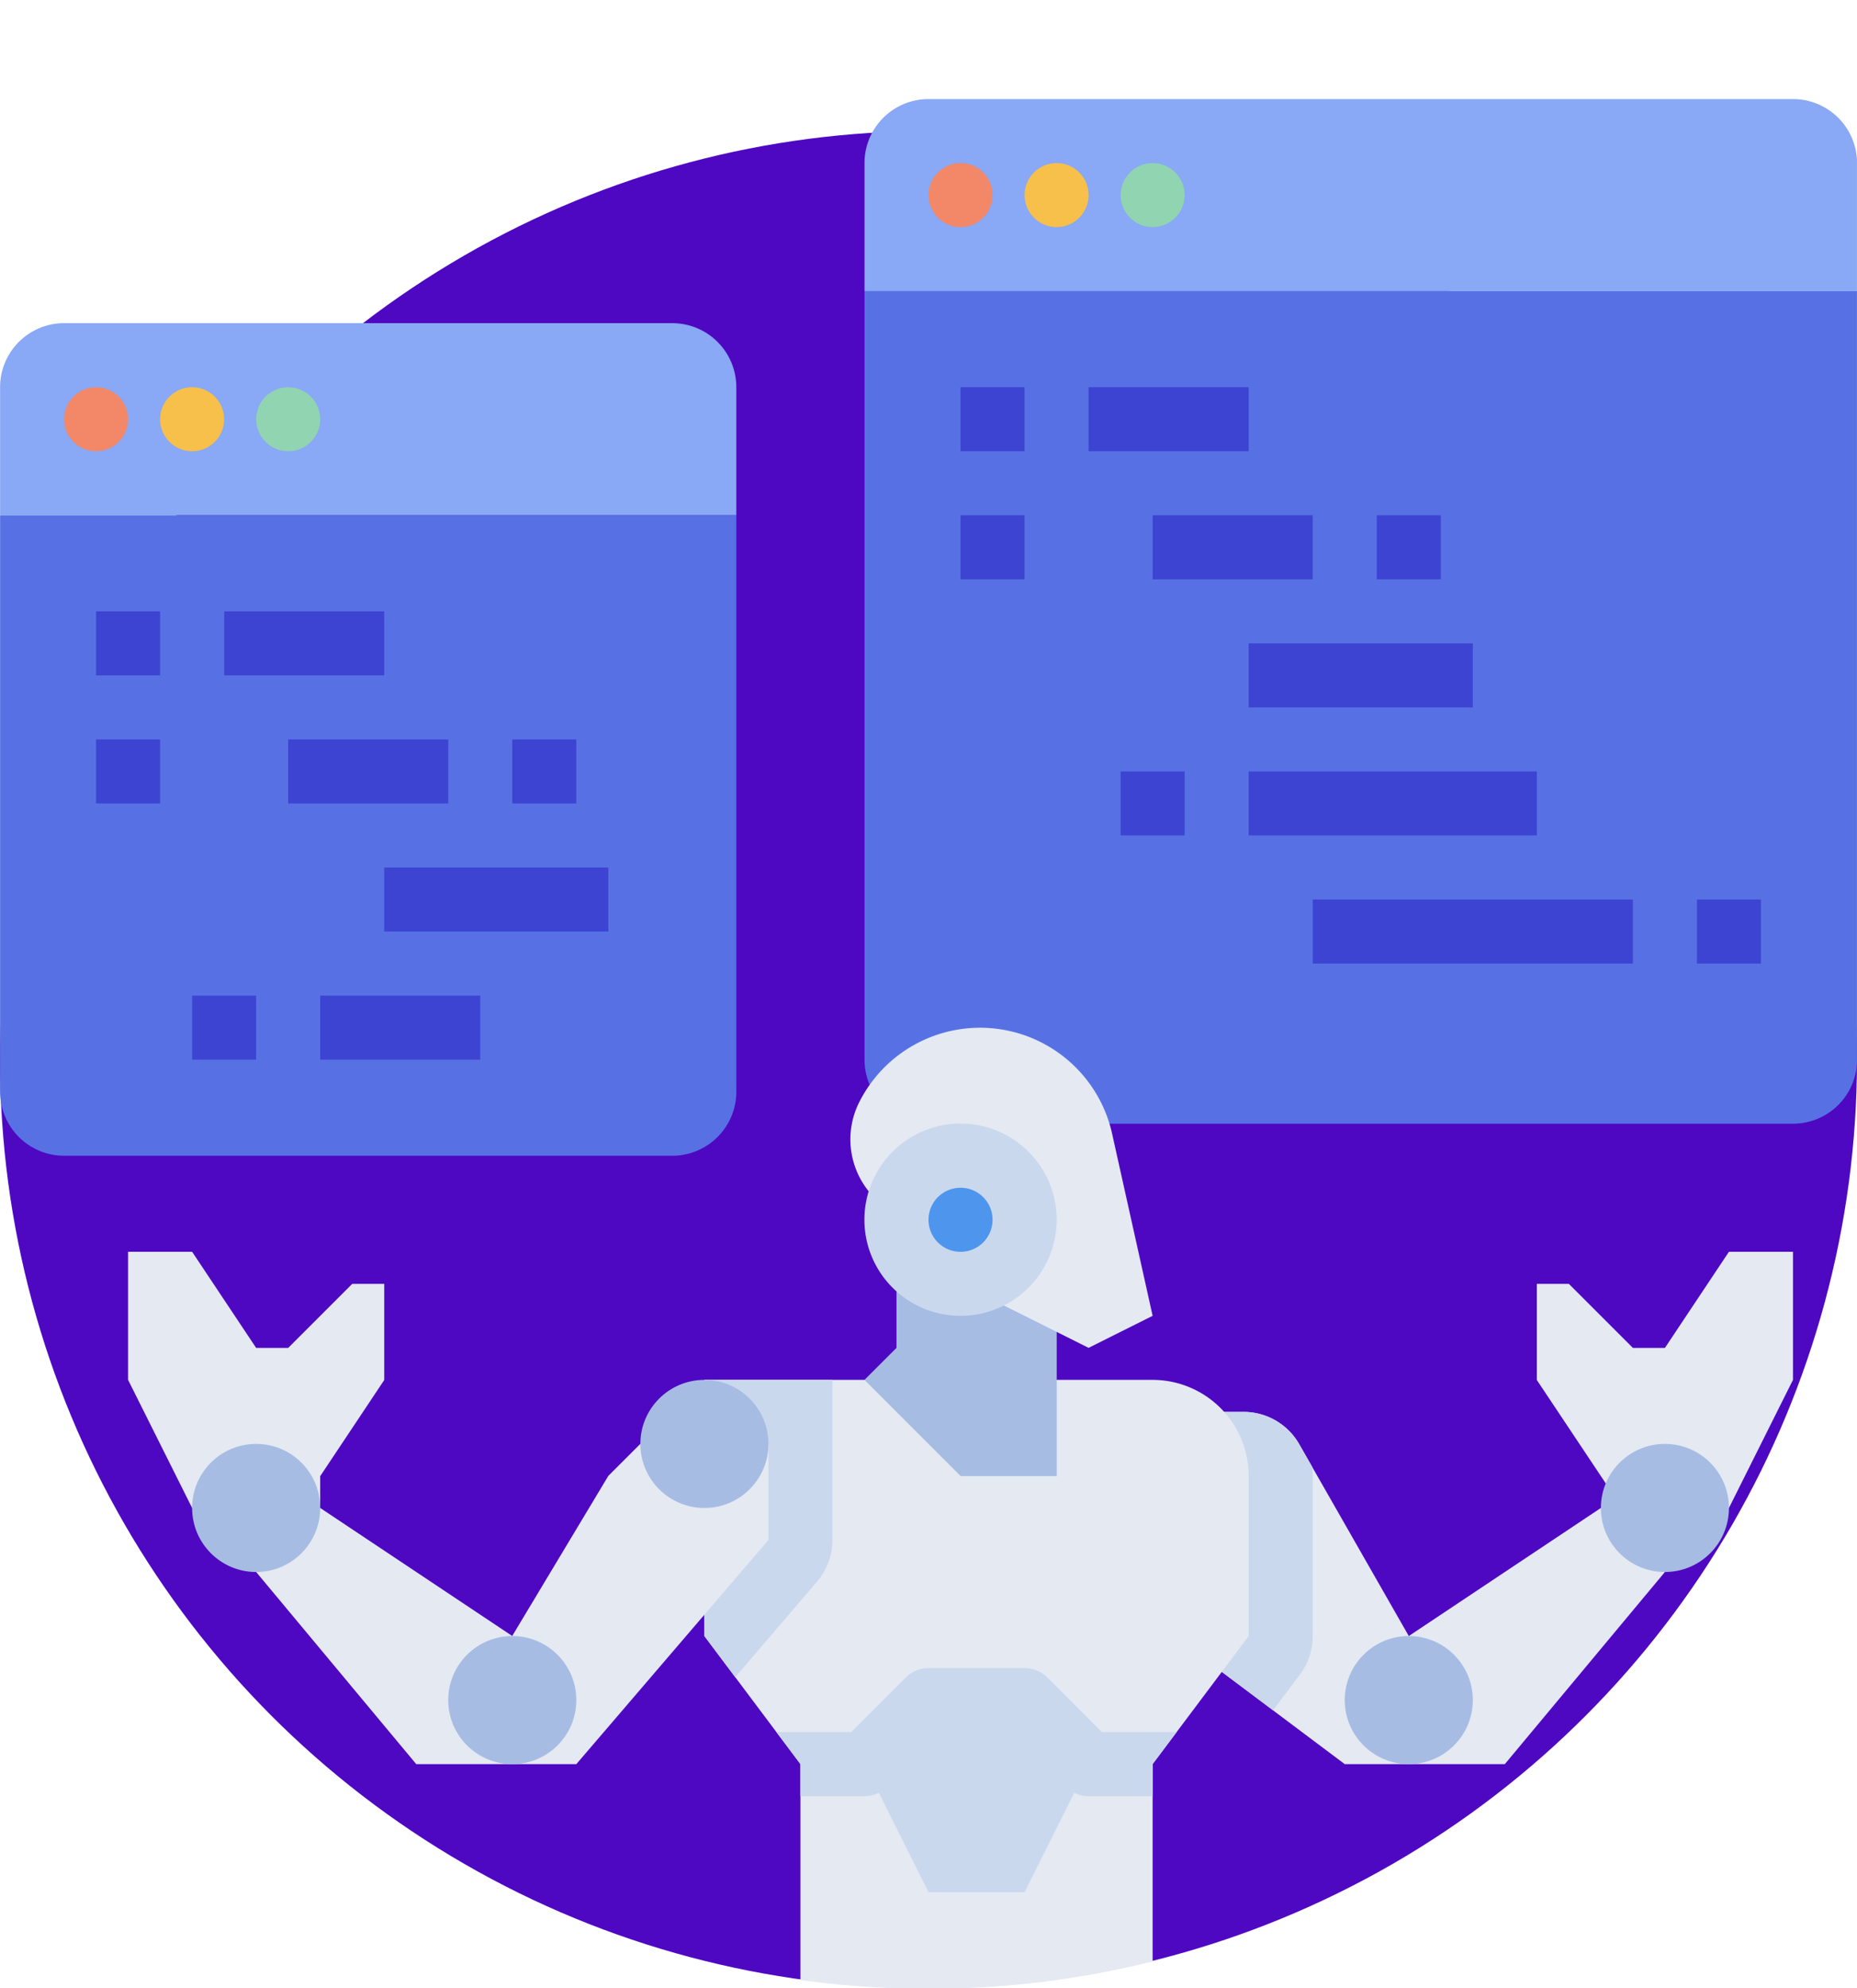 <svg xmlns="http://www.w3.org/2000/svg" xmlns:xlink="http://www.w3.org/1999/xlink" width="85.002" height="90.999" viewBox="0 0 85.002 90.999">
  <defs>
    <clipPath id="clip-path">
      <path id="Unión_2" data-name="Unión 2" d="M10124.782,11767h-.073v-51h85v51h-.072a42.5,42.5,0,0,1-84.856,0Z" transform="translate(-9945 -6921)" fill="#4f08c2"/>
    </clipPath>
  </defs>
  <g id="Grupo_1105671" data-name="Grupo 1105671" transform="translate(-179.709 -4795.001)">
    <circle id="Elipse_11862" data-name="Elipse 11862" cx="42.5" cy="42.5" r="42.5" transform="translate(179.711 4801)" fill="#4f08c2"/>
    <g id="Enmascarar_grupo_1098906" data-name="Enmascarar grupo 1098906" clip-path="url(#clip-path)">
      <g id="inteligencia-artificial_9_" data-name="inteligencia-artificial (9)" transform="translate(175.313 4795.136)">
        <path id="Trazado_881083" data-name="Trazado 881083" d="M89.4,13.19H43.967V7.328A2.931,2.931,0,0,1,46.9,4.4h39.57A2.931,2.931,0,0,1,89.4,7.328Z" fill="#89a8f5"/>
        <path id="Trazado_881084" data-name="Trazado 881084" d="M89.4,13.19V48.363a2.931,2.931,0,0,1-2.931,2.931H46.9a2.931,2.931,0,0,1-2.931-2.931V13.19Z" fill="#5771e5"/>
        <path id="Trazado_881085" data-name="Trazado 881085" d="M38.1,23.449H4.4V17.587a2.931,2.931,0,0,1,2.931-2.931H35.173A2.931,2.931,0,0,1,38.1,17.587Z" fill="#89a8f5"/>
        <path id="Trazado_881086" data-name="Trazado 881086" d="M83.536,68.881l2.931-5.862V57.156H83.536l-2.931,4.4H79.14l-2.931-2.931H74.743v4.4l3.908,5.862Z" fill="#e4e9f2"/>
        <path id="Trazado_881087" data-name="Trazado 881087" d="M80.605,68.881v2.931l-7.328,8.793H65.95l-3.283-2.462-4.045-3.034V64.484h2.695a2.934,2.934,0,0,1,2.547,1.477l5.018,8.782,8.793-5.862Z" fill="#e4e9f2"/>
        <circle id="Elipse_11864" data-name="Elipse 11864" cx="2.931" cy="2.931" r="2.931" transform="translate(65.95 74.743)" fill="#a6bce3"/>
        <path id="Trazado_881088" data-name="Trazado 881088" d="M64.484,67.415v7.328A2.929,2.929,0,0,1,63.9,76.5l-1.231,1.641-4.045-3.034V64.484h2.695a2.934,2.934,0,0,1,2.547,1.477l.612,1.07C64.481,67.159,64.484,67.287,64.484,67.415Z" fill="#cad8ed"/>
        <circle id="Elipse_11865" data-name="Elipse 11865" cx="2.931" cy="2.931" r="2.931" transform="translate(77.674 65.95)" fill="#a6bce3"/>
        <path id="Trazado_881089" data-name="Trazado 881089" d="M61.553,67.415v7.328l-4.4,5.862H54.225l-2.931-2.931H46.9l-2.931,2.931H41.035l-2.986-3.981-1.411-1.881V63.019H57.156A4.4,4.4,0,0,1,61.553,67.415Z" fill="#e4e9f2"/>
        <path id="Trazado_881090" data-name="Trazado 881090" d="M42.5,63.019v7.328a2.935,2.935,0,0,1-.705,1.907l-3.746,4.371-1.411-1.881V63.019Z" fill="#cad8ed"/>
        <path id="Trazado_881091" data-name="Trazado 881091" d="M16.121,71.812l7.328,8.793h7.328L39.57,70.346v-4.4H33.708l-1.466,1.466-4.4,7.328-8.793-5.862H16.121Z" fill="#e4e9f2"/>
        <path id="Trazado_881092" data-name="Trazado 881092" d="M13.19,68.881l-2.931-5.862V57.156H13.19l2.931,4.4h1.466l2.931-2.931h1.466v4.4l-2.931,4.4v1.466Z" fill="#e4e9f2"/>
        <path id="Trazado_881093" data-name="Trazado 881093" d="M57.156,80.605V90.864H41.035V80.605h2.931L46.9,77.674h4.4l2.931,2.931Z" fill="#e4e9f2"/>
        <path id="Trazado_881094" data-name="Trazado 881094" d="M45.432,52.76v8.793l-1.466,1.466,4.4,4.4h4.4V52.76Z" fill="#a6bce3"/>
        <path id="Trazado_881095" data-name="Trazado 881095" d="M48.363,58.622l5.862,2.931,2.931-1.466L55.3,51.746A6.192,6.192,0,0,0,43.721,50.32a3.784,3.784,0,0,0,.709,4.368Z" fill="#e4e9f2"/>
        <circle id="Elipse_11866" data-name="Elipse 11866" cx="2.931" cy="2.931" r="2.931" transform="translate(45.432 52.76)" fill="#4e96ed"/>
        <path id="Trazado_881096" data-name="Trazado 881096" d="M54.225,80.605l-2.931,5.862H46.9l-2.931-5.862L46.9,77.674h4.4Z" fill="#cad8ed"/>
        <path id="Trazado_881097" data-name="Trazado 881097" d="M38.1,23.449v26.38a2.931,2.931,0,0,1-2.931,2.931H7.328A2.931,2.931,0,0,1,4.4,49.829V23.449Z" fill="#5771e5"/>
        <g id="Grupo_1105584" data-name="Grupo 1105584">
          <path id="Trazado_881098" data-name="Trazado 881098" d="M8.793,27.845h2.931v2.931H8.793Z" fill="#3d44d1"/>
          <path id="Trazado_881099" data-name="Trazado 881099" d="M14.656,27.845h7.328v2.931H14.656Z" fill="#3d44d1"/>
          <path id="Trazado_881100" data-name="Trazado 881100" d="M8.793,33.708h2.931v2.931H8.793Z" fill="#3d44d1"/>
          <path id="Trazado_881101" data-name="Trazado 881101" d="M17.587,33.708h7.328v2.931H17.587Z" fill="#3d44d1"/>
          <path id="Trazado_881102" data-name="Trazado 881102" d="M27.845,33.708h2.931v2.931H27.845Z" fill="#3d44d1"/>
          <path id="Trazado_881103" data-name="Trazado 881103" d="M21.983,39.57H32.242V42.5H21.983Z" fill="#3d44d1"/>
          <path id="Trazado_881104" data-name="Trazado 881104" d="M19.052,45.432H26.38v2.931H19.052Z" fill="#3d44d1"/>
          <path id="Trazado_881105" data-name="Trazado 881105" d="M13.19,45.432h2.931v2.931H13.19Z" fill="#3d44d1"/>
          <path id="Trazado_881106" data-name="Trazado 881106" d="M48.363,17.587h2.931v2.931H48.363Z" fill="#3d44d1"/>
          <path id="Trazado_881107" data-name="Trazado 881107" d="M54.225,17.587h7.328v2.931H54.225Z" fill="#3d44d1"/>
          <path id="Trazado_881108" data-name="Trazado 881108" d="M48.363,23.449h2.931V26.38H48.363Z" fill="#3d44d1"/>
          <path id="Trazado_881109" data-name="Trazado 881109" d="M57.156,23.449h7.328V26.38H57.156Z" fill="#3d44d1"/>
          <path id="Trazado_881110" data-name="Trazado 881110" d="M67.415,23.449h2.931V26.38H67.415Z" fill="#3d44d1"/>
          <path id="Trazado_881111" data-name="Trazado 881111" d="M82.071,41.035H85v2.931H82.071Z" fill="#3d44d1"/>
          <path id="Trazado_881112" data-name="Trazado 881112" d="M61.553,29.311H71.812v2.931H61.553Z" fill="#3d44d1"/>
          <path id="Trazado_881113" data-name="Trazado 881113" d="M64.484,41.035H79.14v2.931H64.484Z" fill="#3d44d1"/>
          <path id="Trazado_881114" data-name="Trazado 881114" d="M61.553,35.173h13.19V38.1H61.553Z" fill="#3d44d1"/>
          <path id="Trazado_881115" data-name="Trazado 881115" d="M55.691,35.173h2.931V38.1H55.691Z" fill="#3d44d1"/>
        </g>
        <path id="Trazado_881116" data-name="Trazado 881116" d="M48.363,60.088a4.4,4.4,0,1,1,4.4-4.4,4.4,4.4,0,0,1-4.4,4.4Zm0-5.862a1.466,1.466,0,1,0,1.466,1.466A1.466,1.466,0,0,0,48.363,54.225Z" fill="#cad8ed"/>
        <path id="Trazado_881117" data-name="Trazado 881117" d="M58.256,79.14l-1.1,1.466v1.466H54.225a1.467,1.467,0,0,1-1.037-.429l-2.5-2.5H47.5l-2.5,2.5a1.467,1.467,0,0,1-1.037.429H41.035V80.605l-1.1-1.466H43.36l2.5-2.5a1.467,1.467,0,0,1,1.037-.429h4.4a1.467,1.467,0,0,1,1.037.429l2.5,2.5Z" fill="#cad8ed"/>
        <circle id="Elipse_11867" data-name="Elipse 11867" cx="2.931" cy="2.931" r="2.931" transform="translate(24.914 74.743)" fill="#a6bce3"/>
        <circle id="Elipse_11868" data-name="Elipse 11868" cx="2.931" cy="2.931" r="2.931" transform="translate(13.19 65.95)" fill="#a6bce3"/>
        <circle id="Elipse_11869" data-name="Elipse 11869" cx="2.931" cy="2.931" r="2.931" transform="translate(33.708 63.019)" fill="#a6bce3"/>
        <circle id="Elipse_11870" data-name="Elipse 11870" cx="1.466" cy="1.466" r="1.466" transform="translate(7.328 17.587)" fill="#f28868"/>
        <circle id="Elipse_11871" data-name="Elipse 11871" cx="1.466" cy="1.466" r="1.466" transform="translate(11.724 17.587)" fill="#f7c04a"/>
        <circle id="Elipse_11872" data-name="Elipse 11872" cx="1.466" cy="1.466" r="1.466" transform="translate(16.121 17.587)" fill="#90d4b1"/>
        <circle id="Elipse_11873" data-name="Elipse 11873" cx="1.466" cy="1.466" r="1.466" transform="translate(46.898 7.328)" fill="#f28868"/>
        <circle id="Elipse_11874" data-name="Elipse 11874" cx="1.466" cy="1.466" r="1.466" transform="translate(51.294 7.328)" fill="#f7c04a"/>
        <circle id="Elipse_11875" data-name="Elipse 11875" cx="1.466" cy="1.466" r="1.466" transform="translate(55.691 7.328)" fill="#90d4b1"/>
      </g>
    </g>
  </g>
</svg>

